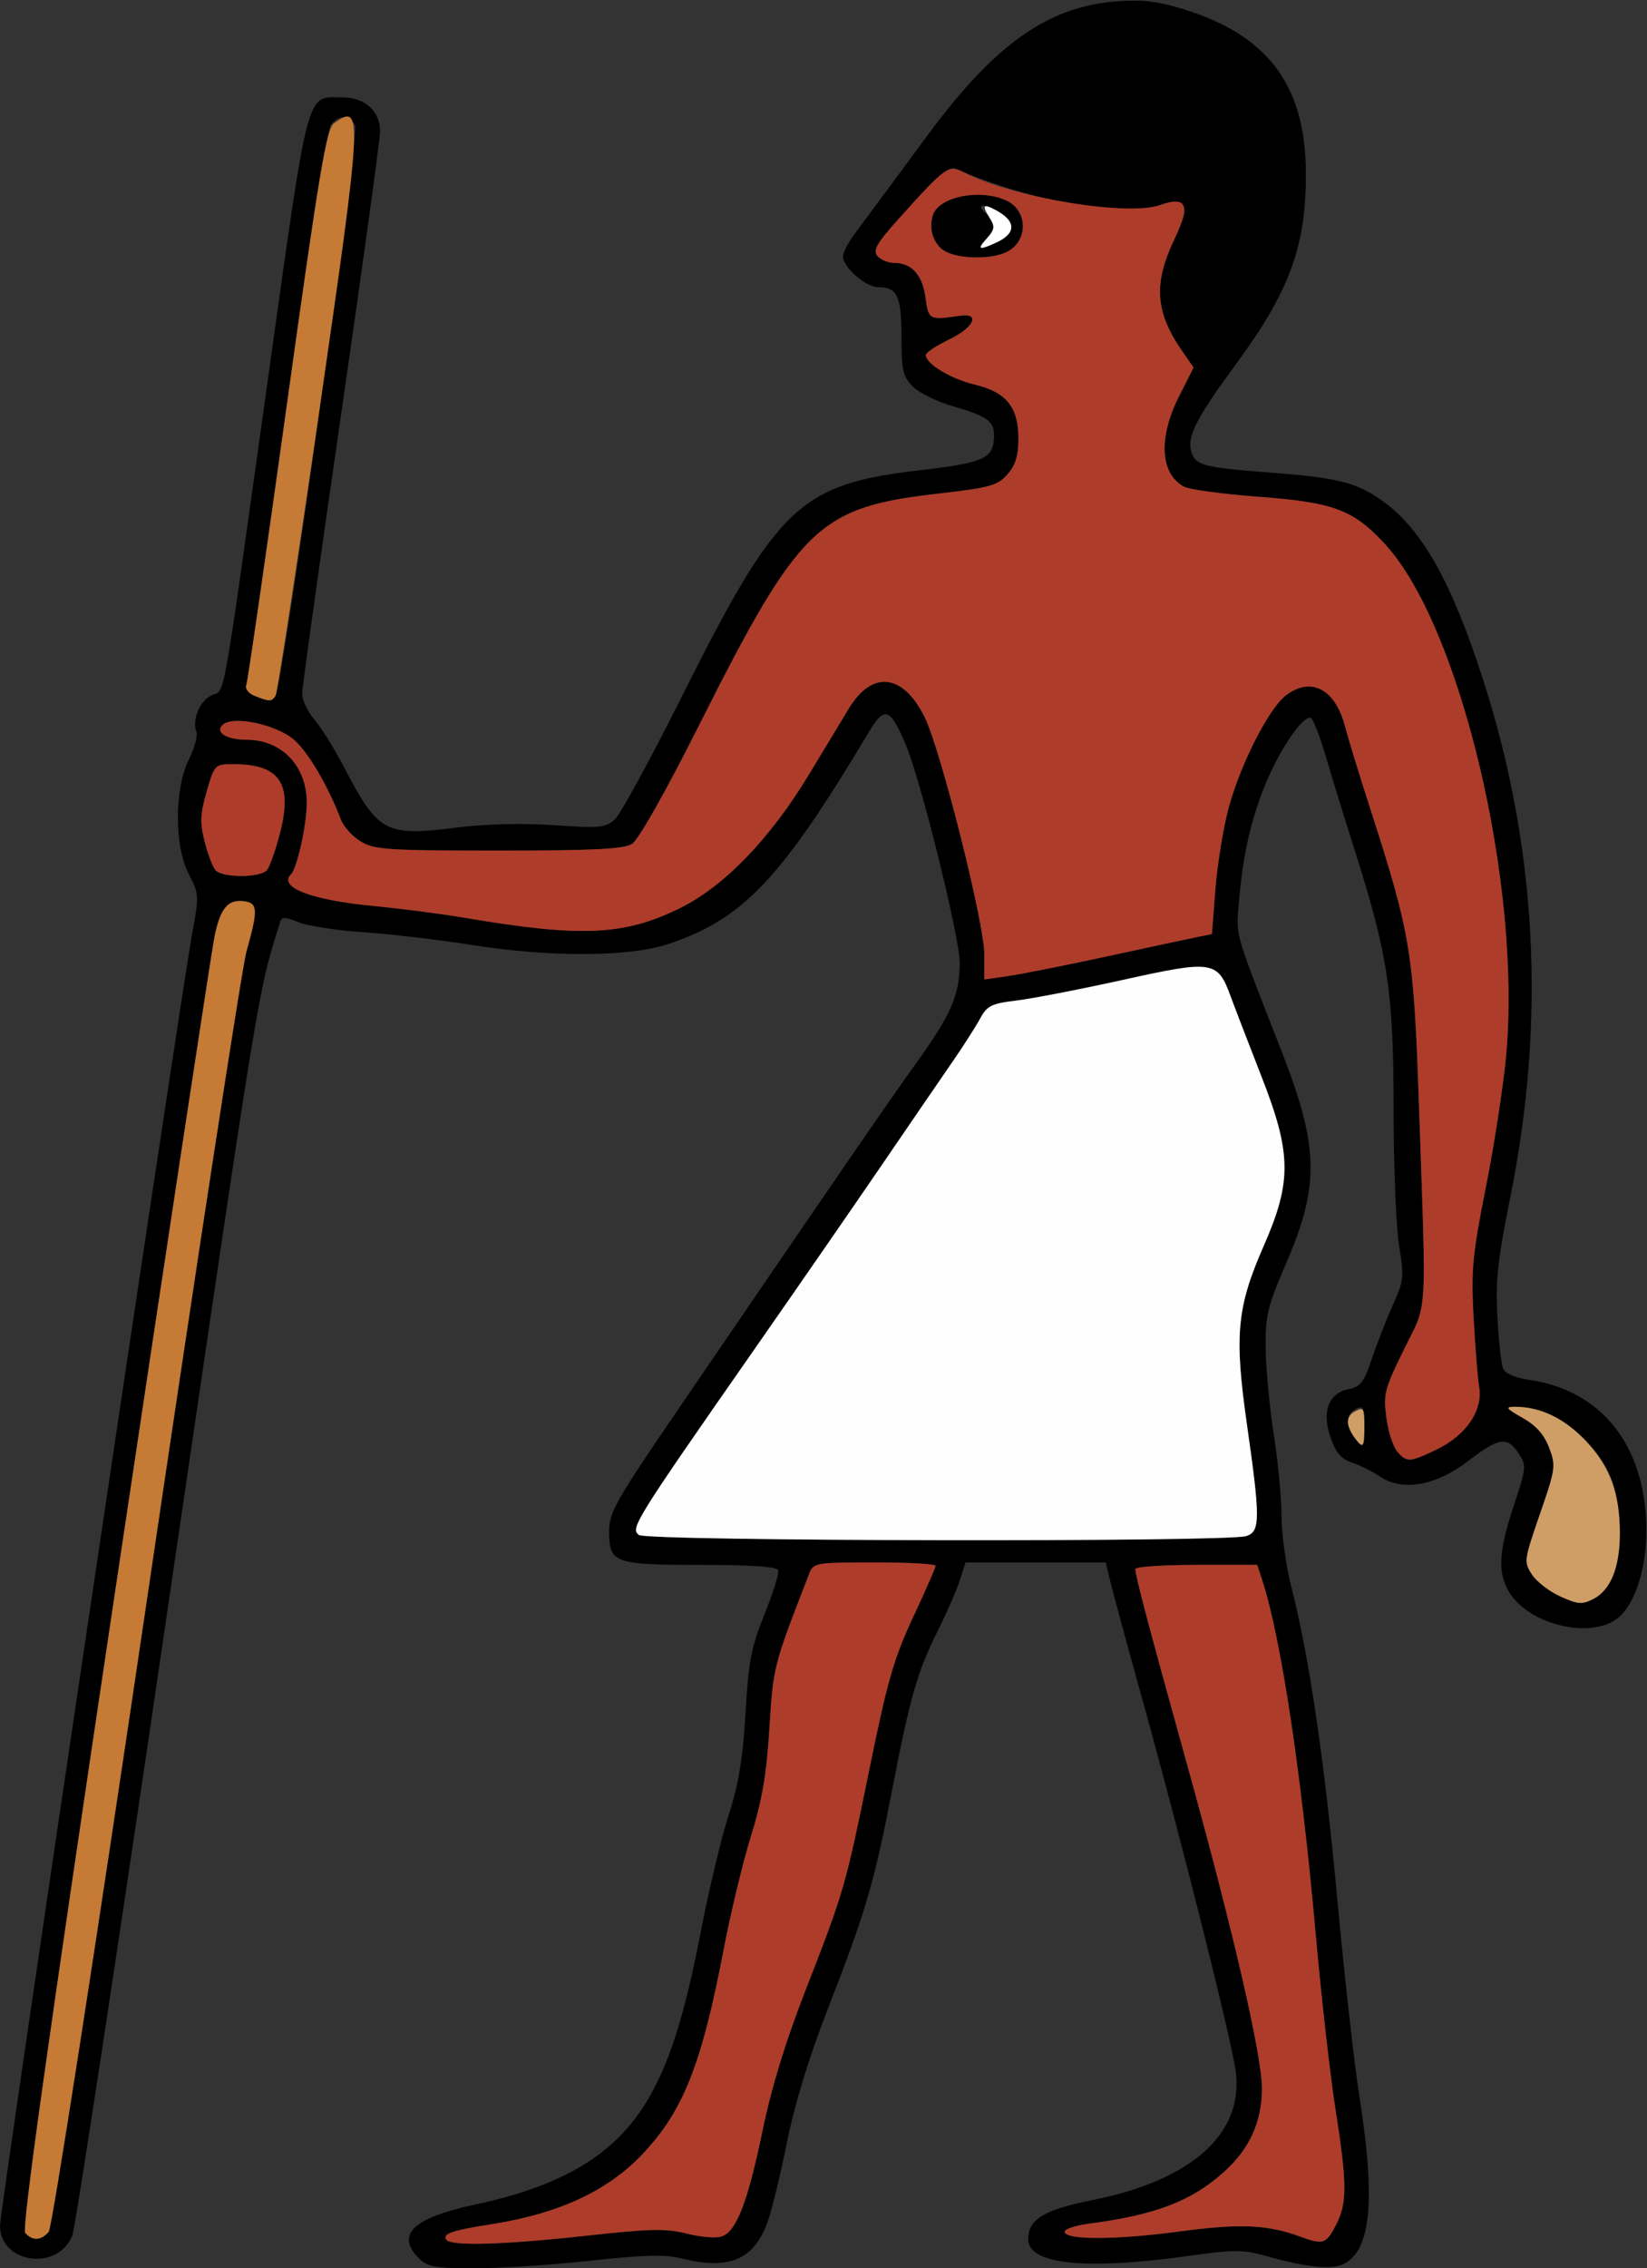 <?xml version="1.0" encoding="UTF-8" standalone="no"?>
<!DOCTYPE svg PUBLIC "-//W3C//DTD SVG 1.1//EN"
"http://www.w3.org/Graphics/SVG/1.1/DTD/svg11.dtd">
<svg width="436px" height="600px"
xmlns="http://www.w3.org/2000/svg" version="1.1">
<rect width="100%" height="100%" fill="#333333" stroke="none"/>
<g transform="translate(0000, 0000) scale(1, 1)">
<path fill="#000000" stroke="none" d="
M 110.93 597.42
C 104.64 591.14 109.30 586.66 125.77 583.16
C 148.12 578.39 161.76 570.50 170.26 557.38
C 176.76 547.33 181.06 534.23 185.67 510.24
C 187.74 499.56 191.00 485.97 192.91 480.06
C 195.52 472.02 196.64 465.26 197.35 453.22
C 198.15 439.42 198.87 435.68 202.39 426.98
C 204.65 421.40 206.27 416.19 206.00 415.39
C 205.68 414.41 199.15 413.95 185.53 413.95
C 162.49 413.95 161.24 413.48 161.24 404.99
C 161.24 400.15 163.11 396.82 178.98 373.61
C 224.31 307.25 234.69 292.16 242.43 281.38
C 251.78 268.38 253.98 263.36 254.07 254.82
C 254.13 248.19 243.70 206.07 239.67 196.71
C 235.57 187.15 234.15 186.71 229.96 193.71
C 206.85 232.40 196.81 243.04 177.02 249.68
C 166.61 253.18 145.75 253.27 124.48 249.91
C 115.97 248.56 103.22 247.07 96.15 246.59
C 89.08 246.12 81.36 244.92 79.00 243.94
C 75.69 242.56 74.58 242.51 74.21 243.71
C 68.11 263.30 69.05 257.59 43.83 429.40
C 31.05 516.50 19.94 589.38 19.14 591.36
C 15.31 600.90 0.00 598.76 0.00 588.70
C 0.00 584.72 47.93 262.80 50.91 246.75
C 52.73 236.97 52.71 236.45 50.01 231.30
C 46.13 223.89 46.12 208.71 49.99 200.91
C 51.48 197.90 52.38 194.63 52.01 193.64
C 50.78 190.44 52.87 185.36 56.00 183.94
C 59.72 182.24 58.46 189.33 70.80 101.19
C 81.91 21.90 80.91 25.75 90.54 25.75
C 96.56 25.75 100.62 29.36 100.62 34.71
C 100.62 36.81 95.97 70.51 90.30 109.60
C 84.62 148.69 79.98 181.98 79.98 183.59
C 79.98 185.19 81.46 188.25 83.27 190.40
C 85.07 192.54 88.50 198.03 90.88 202.58
C 100.15 220.35 101.91 221.30 120.89 218.91
C 128.58 217.94 138.22 217.71 146.61 218.28
C 158.69 219.10 160.31 218.96 162.73 216.79
C 164.20 215.46 172.08 201.05 180.24 184.76
C 205.93 133.48 211.59 128.10 243.84 124.35
C 260.72 122.38 263.15 121.22 263.15 115.15
C 263.15 111.39 261.32 110.09 252.30 107.48
C 248.09 106.26 243.31 103.92 241.66 102.27
C 239.01 99.63 238.64 98.02 238.64 89.16
C 238.64 78.33 237.54 75.97 232.51 75.97
C 229.21 75.97 223.16 70.71 223.16 67.84
C 223.16 66.85 224.46 64.29 226.06 62.12
C 227.66 59.97 230.99 55.47 233.48 52.11
C 235.97 48.75 241.48 41.30 245.72 35.55
C 263.28 11.83 277.23 1.91 295.11 0.40
C 302.16 -0.18 306.03 0.23 312.98 2.34
C 335.72 9.26 345.70 22.61 345.70 46.09
C 345.70 65.33 341.32 77.16 327.01 96.57
C 317.04 110.09 314.32 115.30 315.27 119.10
C 316.28 123.08 318.16 123.62 335.80 124.97
C 354.35 126.39 359.21 127.61 366.14 132.62
C 376.51 140.11 384.31 154.04 392.62 179.81
C 406.87 224.12 409.29 269.83 399.80 316.74
C 396.49 333.18 395.88 338.73 396.40 348.28
C 396.73 354.66 397.40 360.82 397.90 362.00
C 398.44 363.32 401.03 364.44 404.81 365.00
C 423.06 367.66 434.41 380.94 435.72 401.18
C 436.44 412.33 433.65 423.01 428.84 427.53
C 422.04 433.91 404.81 430.09 399.44 421.03
C 396.42 415.93 396.73 410.37 400.73 398.29
C 404.06 388.24 404.11 387.64 402.01 384.45
C 399.02 379.89 396.75 380.24 388.67 386.46
C 380.17 393.00 371.28 394.58 365.40 390.63
C 363.43 389.30 360.09 387.64 357.96 386.92
C 355.04 385.94 353.62 384.30 352.23 380.24
C 349.84 373.38 351.69 368.52 357.07 367.45
C 360.16 366.84 361.11 365.60 363.16 359.43
C 364.50 355.43 367.00 349.03 368.72 345.23
C 371.63 338.78 371.74 337.75 370.38 329.54
C 369.58 324.71 368.92 308.50 368.92 293.51
C 368.92 262.57 367.45 252.73 358.73 225.24
C 355.93 216.44 352.42 205.06 350.93 199.94
C 349.43 194.83 347.68 190.34 347.03 189.94
C 345.43 188.95 340.00 196.34 336.15 204.77
C 331.80 214.27 329.13 225.04 328.11 237.18
C 327.19 248.20 326.24 244.71 339.28 278.11
C 349.16 303.40 349.38 313.52 340.49 334.12
C 335.51 345.67 334.95 348.00 335.05 356.65
C 335.11 361.96 336.08 372.24 337.20 379.49
C 338.34 386.76 339.25 396.50 339.25 401.18
C 339.25 405.84 340.44 414.31 341.90 419.99
C 346.61 438.39 350.67 466.09 354.06 502.85
C 355.88 522.64 358.53 546.12 359.93 555.01
C 364.14 581.73 362.92 595.03 355.95 598.75
C 352.73 600.48 346.22 599.86 335.40 596.82
C 329.05 595.04 326.88 595.03 314.40 596.77
C 287.24 600.55 272.18 598.97 272.18 592.34
C 272.18 587.05 276.29 584.56 289.27 581.96
C 315.47 576.72 329.18 564.45 327.15 548.07
C 326.17 540.19 313.06 487.89 302.71 450.64
C 298.67 436.13 294.78 421.79 294.04 418.78
L 292.71 413.30
L 274.16 413.30
L 255.61 413.30
L 254.04 418.13
C 253.18 420.79 250.58 426.73 248.27 431.33
C 242.82 442.24 240.91 448.89 236.12 473.72
C 231.40 498.13 229.24 505.49 219.12 531.46
C 214.14 544.25 210.35 556.64 208.29 566.87
C 206.55 575.54 204.20 585.08 203.08 588.08
C 199.39 597.90 192.87 600.54 180.15 597.35
C 176.05 596.32 170.18 596.47 156.42 597.99
C 146.37 599.10 132.59 600.00 125.82 600.00
C 115.23 600.00 113.15 599.64 110.93 597.42
M 155.06 591.41
C 172.14 589.53 176.33 589.44 181.77 590.83
C 185.31 591.75 189.47 592.09 190.99 591.61
C 194.92 590.36 197.94 582.57 201.93 563.30
C 204.21 552.24 208.03 539.79 213.18 526.61
C 223.51 500.12 223.74 499.31 230.19 467.78
C 234.92 444.61 236.65 438.59 241.71 427.79
C 244.99 420.80 247.67 414.67 247.67 414.19
C 247.67 413.70 240.41 413.30 231.52 413.30
C 215.96 413.30 215.33 413.41 214.25 416.20
C 204.71 440.76 204.71 440.76 203.69 457.08
C 202.95 469.29 201.76 476.21 198.79 485.74
C 196.65 492.66 193.40 506.11 191.58 515.65
C 185.74 546.18 180.88 558.42 170.04 569.87
C 160.83 579.59 147.90 585.57 130.03 588.37
C 119.75 589.98 117.15 590.86 118.11 592.40
C 119.23 594.21 132.93 593.83 155.06 591.41
M 353.77 588.33
C 356.66 582.67 356.60 577.47 353.48 557.59
C 352.09 548.69 349.75 528.09 348.31 511.80
C 344.45 468.55 339.09 433.08 334.08 417.81
L 332.82 413.95
L 316.68 413.95
C 307.82 413.95 300.56 414.45 300.56 415.06
C 300.56 416.87 304.08 430.16 314.07 466.09
C 326.30 510.05 334.11 543.79 334.07 552.52
C 334.03 561.32 330.79 568.44 324.06 574.49
C 315.44 582.26 305.92 585.90 288.30 588.21
C 284.75 588.67 281.85 589.64 281.85 590.34
C 281.85 592.55 295.36 592.53 311.99 590.30
C 328.23 588.13 335.38 588.41 344.16 591.62
C 350.34 593.88 351.07 593.63 353.77 588.33
M 12.89 590.36
C 13.79 589.27 25.02 517.00 38.78 423.94
C 52.14 333.46 64.05 255.97 65.23 251.72
C 68.33 240.70 68.26 238.92 64.74 238.42
C 60.38 237.80 58.36 240.15 56.81 247.64
C 56.05 251.29 44.15 329.60 30.38 421.65
C 12.49 541.29 5.73 589.48 6.69 590.64
C 8.50 592.82 10.94 592.70 12.89 590.36
M 427.07 416.92
C 429.28 411.61 429.32 400.22 427.15 392.87
C 423.94 381.94 411.48 372.05 401.02 372.13
C 398.37 372.14 398.66 372.55 403.05 375.04
C 406.62 377.05 408.76 379.45 410.09 382.94
C 411.92 387.75 411.81 388.49 407.65 400.52
C 403.43 412.75 403.36 413.18 405.57 416.52
C 406.81 418.42 410.21 421.03 413.13 422.33
C 417.79 424.42 418.86 424.48 421.88 422.92
C 423.77 421.94 426.11 419.25 427.07 416.92
M 329.90 406.33
C 333.63 405.14 333.66 401.78 330.15 377.21
C 326.70 353.20 327.39 345.85 334.52 329.61
C 342.03 312.50 341.92 305.07 333.86 284.55
C 330.68 276.41 327.03 266.95 325.77 263.54
C 322.32 254.12 321.07 253.93 297.19 259.22
C 285.92 261.71 273.29 264.15 269.12 264.66
C 262.44 265.47 261.30 266.03 259.45 269.47
C 258.28 271.61 254.91 276.89 251.91 281.21
C 248.93 285.53 240.55 297.75 233.30 308.37
C 226.05 318.99 211.02 340.71 199.90 356.65
C 167.87 402.57 166.79 404.30 169.15 406.04
C 171.42 407.69 324.72 407.97 329.90 406.33
M 380.52 383.32
C 388.18 379.56 392.59 373.02 391.57 366.95
C 391.16 364.47 390.49 356.07 390.08 348.28
C 389.42 335.79 389.81 331.76 393.32 314.16
C 395.51 303.18 397.92 287.59 398.68 279.50
C 402.93 234.35 386.56 165.32 366.51 143.79
C 358.10 134.76 353.13 132.93 332.99 131.39
C 323.63 130.69 314.84 129.49 313.46 128.76
C 307.11 125.37 306.57 115.79 312.13 104.81
L 315.96 97.22
L 312.84 92.72
C 305.83 82.53 305.30 75.05 310.79 63.49
C 313.83 57.06 314.23 55.26 312.88 54.13
C 311.70 53.16 310.14 53.14 307.73 54.05
C 298.03 57.73 273.44 53.48 252.75 44.56
C 251.32 43.93 247.91 46.84 240.77 54.80
C 232.73 63.75 231.08 66.26 232.29 67.71
C 233.12 68.72 235.07 69.53 236.61 69.53
C 241.32 69.53 244.17 72.63 245.00 78.68
C 245.81 84.64 245.94 84.71 254.12 83.52
C 259.67 82.71 257.85 86.67 251.22 89.83
C 247.85 91.44 245.09 93.28 245.09 93.93
C 245.09 96.23 251.68 100.21 258.01 101.72
C 266.40 103.73 269.60 107.67 269.60 115.98
C 269.60 120.57 268.84 123.04 266.70 125.48
C 264.09 128.46 262.19 128.99 248.08 130.61
C 216.67 134.23 211.61 139.12 185.22 191.54
C 176.12 209.63 169.02 222.18 167.31 223.24
C 165.10 224.61 157.21 225.00 131.97 225.00
C 102.47 225.00 99.11 224.78 95.49 222.58
C 93.31 221.25 90.95 218.69 90.27 216.88
C 86.88 207.99 81.64 199.03 77.90 195.76
C 73.18 191.61 61.50 189.17 58.91 191.76
C 56.89 193.78 60.00 195.66 65.40 195.68
C 74.70 195.73 81.30 202.76 81.21 212.52
C 81.15 218.43 78.65 229.65 77.04 231.27
C 73.60 234.68 82.39 238.08 98.68 239.63
C 105.78 240.30 116.52 241.69 122.54 242.70
C 153.86 248.02 165.19 247.53 180.06 240.19
C 191.71 234.45 203.94 221.77 214.13 204.89
C 218.04 198.41 222.80 190.53 224.72 187.38
C 230.87 177.24 239.03 178.17 244.75 189.63
C 248.97 198.08 260.57 244.11 260.57 252.40
L 260.57 259.09
L 266.70 258.22
C 270.06 257.74 281.81 255.41 292.82 253.03
C 303.82 250.65 314.62 248.33 316.82 247.89
L 320.83 247.08
L 321.70 235.60
C 322.18 229.27 323.70 219.72 325.08 214.35
C 327.99 202.97 335.66 187.69 340.26 184.07
C 346.93 178.83 353.44 182.14 356.05 192.10
C 356.84 195.14 359.78 204.75 362.59 213.44
C 373.49 247.20 374.24 251.79 375.63 292.27
C 377.62 350.32 378.00 344.06 371.66 356.99
C 366.52 367.42 366.18 368.79 367.01 375.01
C 367.89 381.64 370.54 386.32 373.31 386.21
C 374.10 386.19 377.33 384.88 380.52 383.32
M 360.65 372.44
C 360.27 372.05 359.11 372.44 358.06 373.30
C 356.15 374.88 356.54 377.67 359.13 381.01
C 360.23 382.44 360.63 381.79 360.95 377.99
C 361.17 375.31 361.04 372.82 360.65 372.44
M 70.68 230.15
C 71.41 229.26 72.97 224.83 74.13 220.31
C 77.51 207.27 74.06 202.15 61.87 202.15
C 56.86 202.15 56.82 202.18 54.73 209.34
C 53.00 215.29 52.90 217.57 54.15 222.52
C 54.98 225.81 56.27 229.24 57.02 230.14
C 58.76 232.24 68.93 232.25 70.68 230.15
M 72.95 184.03
C 74.86 180.93 95.16 35.38 93.99 33.15
C 92.50 30.36 89.86 30.26 87.65 32.92
C 86.63 34.13 81.96 63.80 75.93 107.19
C 70.40 146.92 65.58 180.23 65.21 181.18
C 64.82 182.19 65.76 183.42 67.43 184.08
C 71.30 185.64 71.94 185.64 72.95 184.03"/>
<path fill="#000000" stroke="none" d="
M 250.55 66.66
C 247.32 65.11 245.71 60.79 246.93 56.94
C 248.49 52.03 259.36 49.83 266.35 53.01
C 272.28 55.71 272.25 64.04 266.28 66.76
C 262.26 68.59 254.45 68.54 250.55 66.66
M 263.66 64.20
C 269.17 61.70 269.06 58.45 263.35 55.45
C 259.78 53.58 258.39 54.32 261.19 56.63
C 263.70 58.71 263.66 60.39 261.02 63.31
C 258.54 66.04 259.17 66.24 263.66 64.20"/>
<path fill="#c57a36" stroke="none" d="
M 6.69 590.64
C 5.73 589.48 12.49 541.29 30.38 421.65
C 44.15 329.60 56.05 251.29 56.81 247.64
C 58.36 240.15 60.38 237.80 64.74 238.42
C 68.26 238.92 68.33 240.70 65.23 251.72
C 64.05 255.97 52.14 333.46 38.78 423.94
C 25.02 517.00 13.79 589.27 12.89 590.36
C 10.94 592.70 8.50 592.82 6.69 590.64"/>
<path fill="#c57a36" stroke="none" d="
M 67.43 184.08
C 65.76 183.42 64.82 182.19 65.21 181.18
C 65.58 180.23 70.42 146.79 75.96 106.91
C 84.54 45.19 86.40 34.11 88.41 32.63
C 96.13 27.01 95.97 29.90 84.48 109.03
C 78.61 149.51 73.41 183.27 72.95 184.03
C 71.94 185.64 71.30 185.64 67.43 184.08"/>
<path fill="#ae3c2a" stroke="none" d="
M 118.11 592.40
C 117.15 590.86 119.75 589.98 130.03 588.37
C 147.90 585.57 160.83 579.59 170.04 569.87
C 180.88 558.42 185.74 546.18 191.58 515.65
C 193.40 506.11 196.65 492.66 198.79 485.74
C 201.76 476.21 202.95 469.29 203.69 457.08
C 204.71 440.76 204.71 440.76 214.25 416.20
C 215.33 413.41 215.96 413.30 231.52 413.30
C 240.41 413.30 247.67 413.70 247.67 414.19
C 247.67 414.67 244.99 420.80 241.71 427.79
C 236.65 438.59 234.92 444.61 230.19 467.78
C 223.74 499.31 223.51 500.12 213.18 526.61
C 208.03 539.79 204.21 552.24 201.93 563.30
C 197.94 582.57 194.92 590.36 190.99 591.61
C 189.47 592.09 185.31 591.75 181.77 590.83
C 176.33 589.44 172.14 589.53 155.06 591.41
C 132.93 593.83 119.23 594.21 118.11 592.40"/>
<path fill="#ae3c2a" stroke="none" d="
M 344.16 591.62
C 335.38 588.41 328.23 588.13 311.99 590.30
C 295.36 592.53 281.85 592.55 281.85 590.34
C 281.85 589.64 284.75 588.67 288.30 588.21
C 305.92 585.90 315.44 582.26 324.06 574.49
C 330.79 568.44 334.03 561.32 334.07 552.52
C 334.11 543.79 326.30 510.05 314.07 466.09
C 304.08 430.16 300.56 416.87 300.56 415.06
C 300.56 414.45 307.82 413.95 316.68 413.95
L 332.82 413.95
L 334.08 417.81
C 339.09 433.08 344.45 468.55 348.31 511.80
C 349.75 528.09 352.09 548.69 353.48 557.59
C 356.60 577.47 356.66 582.67 353.77 588.33
C 351.07 593.63 350.34 593.88 344.16 591.62"/>
<path fill="#ae3c2a" stroke="none" d="
M 369.90 384.01
C 368.81 382.78 367.50 378.72 367.01 375.01
C 366.18 368.79 366.52 367.42 371.66 356.99
C 378.00 344.06 377.62 350.32 375.63 292.27
C 374.24 251.79 373.49 247.20 362.59 213.44
C 359.78 204.75 356.84 195.14 356.05 192.10
C 353.44 182.14 346.93 178.83 340.26 184.07
C 335.66 187.69 327.99 202.97 325.08 214.35
C 323.70 219.72 322.18 229.27 321.70 235.60
L 320.83 247.08
L 316.82 247.89
C 314.62 248.33 303.82 250.65 292.82 253.03
C 281.81 255.41 270.06 257.74 266.70 258.22
L 260.57 259.09
L 260.57 252.40
C 260.57 244.11 248.97 198.08 244.75 189.63
C 239.03 178.17 230.87 177.24 224.72 187.38
C 222.80 190.53 218.04 198.41 214.13 204.89
C 203.94 221.77 191.71 234.45 180.06 240.19
C 165.19 247.53 153.86 248.02 122.54 242.70
C 116.52 241.69 105.78 240.30 98.68 239.63
C 82.39 238.08 73.60 234.68 77.04 231.27
C 78.65 229.65 81.15 218.43 81.21 212.52
C 81.30 202.76 74.70 195.73 65.40 195.68
C 60.00 195.66 56.89 193.78 58.91 191.76
C 61.50 189.17 73.18 191.61 77.90 195.76
C 81.64 199.03 86.88 207.99 90.27 216.88
C 90.95 218.69 93.31 221.25 95.49 222.58
C 99.11 224.78 102.47 225.00 131.97 225.00
C 157.21 225.00 165.10 224.61 167.31 223.24
C 169.02 222.18 176.12 209.63 185.22 191.54
C 211.61 139.12 216.67 134.23 248.08 130.61
C 262.19 128.99 264.09 128.46 266.70 125.48
C 268.84 123.04 269.60 120.57 269.60 115.98
C 269.60 107.67 266.40 103.73 258.01 101.72
C 251.68 100.21 245.09 96.23 245.09 93.93
C 245.09 93.28 247.85 91.44 251.22 89.83
C 257.85 86.67 259.67 82.71 254.12 83.52
C 245.94 84.71 245.81 84.64 245.00 78.68
C 244.17 72.63 241.32 69.53 236.61 69.53
C 235.07 69.53 233.11 68.69 232.25 67.69
C 231.02 66.18 232.10 64.31 238.05 57.71
C 250.51 43.85 251.07 43.47 255.36 45.68
C 268.08 52.25 298.38 57.27 307.04 54.26
C 314.26 51.75 315.22 54.13 310.79 63.49
C 305.30 75.05 305.83 82.53 312.84 92.72
L 315.96 97.22
L 312.13 104.81
C 306.57 115.79 307.11 125.37 313.46 128.76
C 314.84 129.49 323.63 130.69 332.99 131.39
C 353.13 132.93 358.10 134.76 366.51 143.79
C 386.56 165.32 402.93 234.35 398.68 279.50
C 397.92 287.59 395.51 303.18 393.32 314.16
C 389.81 331.76 389.42 335.79 390.08 348.28
C 390.49 356.07 391.16 364.47 391.57 366.95
C 392.59 373.02 388.18 379.56 380.52 383.32
C 373.42 386.79 372.43 386.86 369.90 384.01
M 266.28 66.76
C 272.25 64.04 272.28 55.71 266.35 53.01
C 259.36 49.83 248.49 52.03 246.93 56.94
C 245.71 60.79 247.32 65.11 250.55 66.66
C 254.45 68.54 262.26 68.59 266.28 66.76"/>
<path fill="#ae3c2a" stroke="none" d="
M 57.02 230.14
C 56.27 229.24 54.98 225.81 54.15 222.52
C 52.90 217.57 53.00 215.29 54.73 209.34
C 56.82 202.18 56.86 202.15 61.87 202.15
C 74.06 202.15 77.51 207.27 74.13 220.31
C 72.97 224.83 71.41 229.26 70.68 230.15
C 68.93 232.25 58.76 232.24 57.02 230.14"/>
<path fill="#fefefe" stroke="none" d="
M 169.15 406.04
C 166.79 404.30 167.87 402.57 199.90 356.65
C 211.02 340.71 226.05 318.99 233.30 308.37
C 240.55 297.75 248.93 285.53 251.91 281.21
C 254.91 276.89 258.28 271.61 259.45 269.47
C 261.30 266.03 262.44 265.47 269.12 264.66
C 273.29 264.15 285.92 261.71 297.19 259.22
C 321.07 253.93 322.32 254.12 325.77 263.54
C 327.03 266.95 330.68 276.41 333.86 284.55
C 341.92 305.07 342.03 312.50 334.52 329.61
C 327.39 345.85 326.70 353.20 330.15 377.21
C 333.66 401.78 333.63 405.14 329.90 406.33
C 324.72 407.97 171.42 407.69 169.15 406.04"/>
<path fill="#fefefe" stroke="none" d="
M 261.28 63.01
C 263.25 60.84 263.41 59.94 262.13 57.89
C 259.88 54.31 260.18 53.78 263.47 55.51
C 269.06 58.45 269.13 61.71 263.66 64.20
C 259.07 66.30 258.54 66.03 261.28 63.01"/>
<path fill="#cf9e66" stroke="none" d="
M 413.13 422.33
C 410.21 421.03 406.81 418.42 405.57 416.52
C 403.36 413.18 403.43 412.75 407.65 400.52
C 411.81 388.49 411.92 387.75 410.09 382.94
C 408.76 379.45 406.62 377.05 403.05 375.04
C 398.66 372.55 398.37 372.14 401.02 372.13
C 407.74 372.08 414.20 375.19 419.81 381.17
C 426.25 388.04 428.80 394.98 428.82 405.59
C 428.83 414.44 426.35 420.62 421.88 422.92
C 418.86 424.48 417.79 424.42 413.13 422.33"/>
<path fill="#cf9e66" stroke="none" d="
M 358.96 380.79
C 356.23 377.27 356.13 374.72 358.66 373.36
C 360.98 372.13 361.18 372.45 361.18 377.20
C 361.18 382.80 360.89 383.28 358.96 380.79"/>
</g>
</svg>
